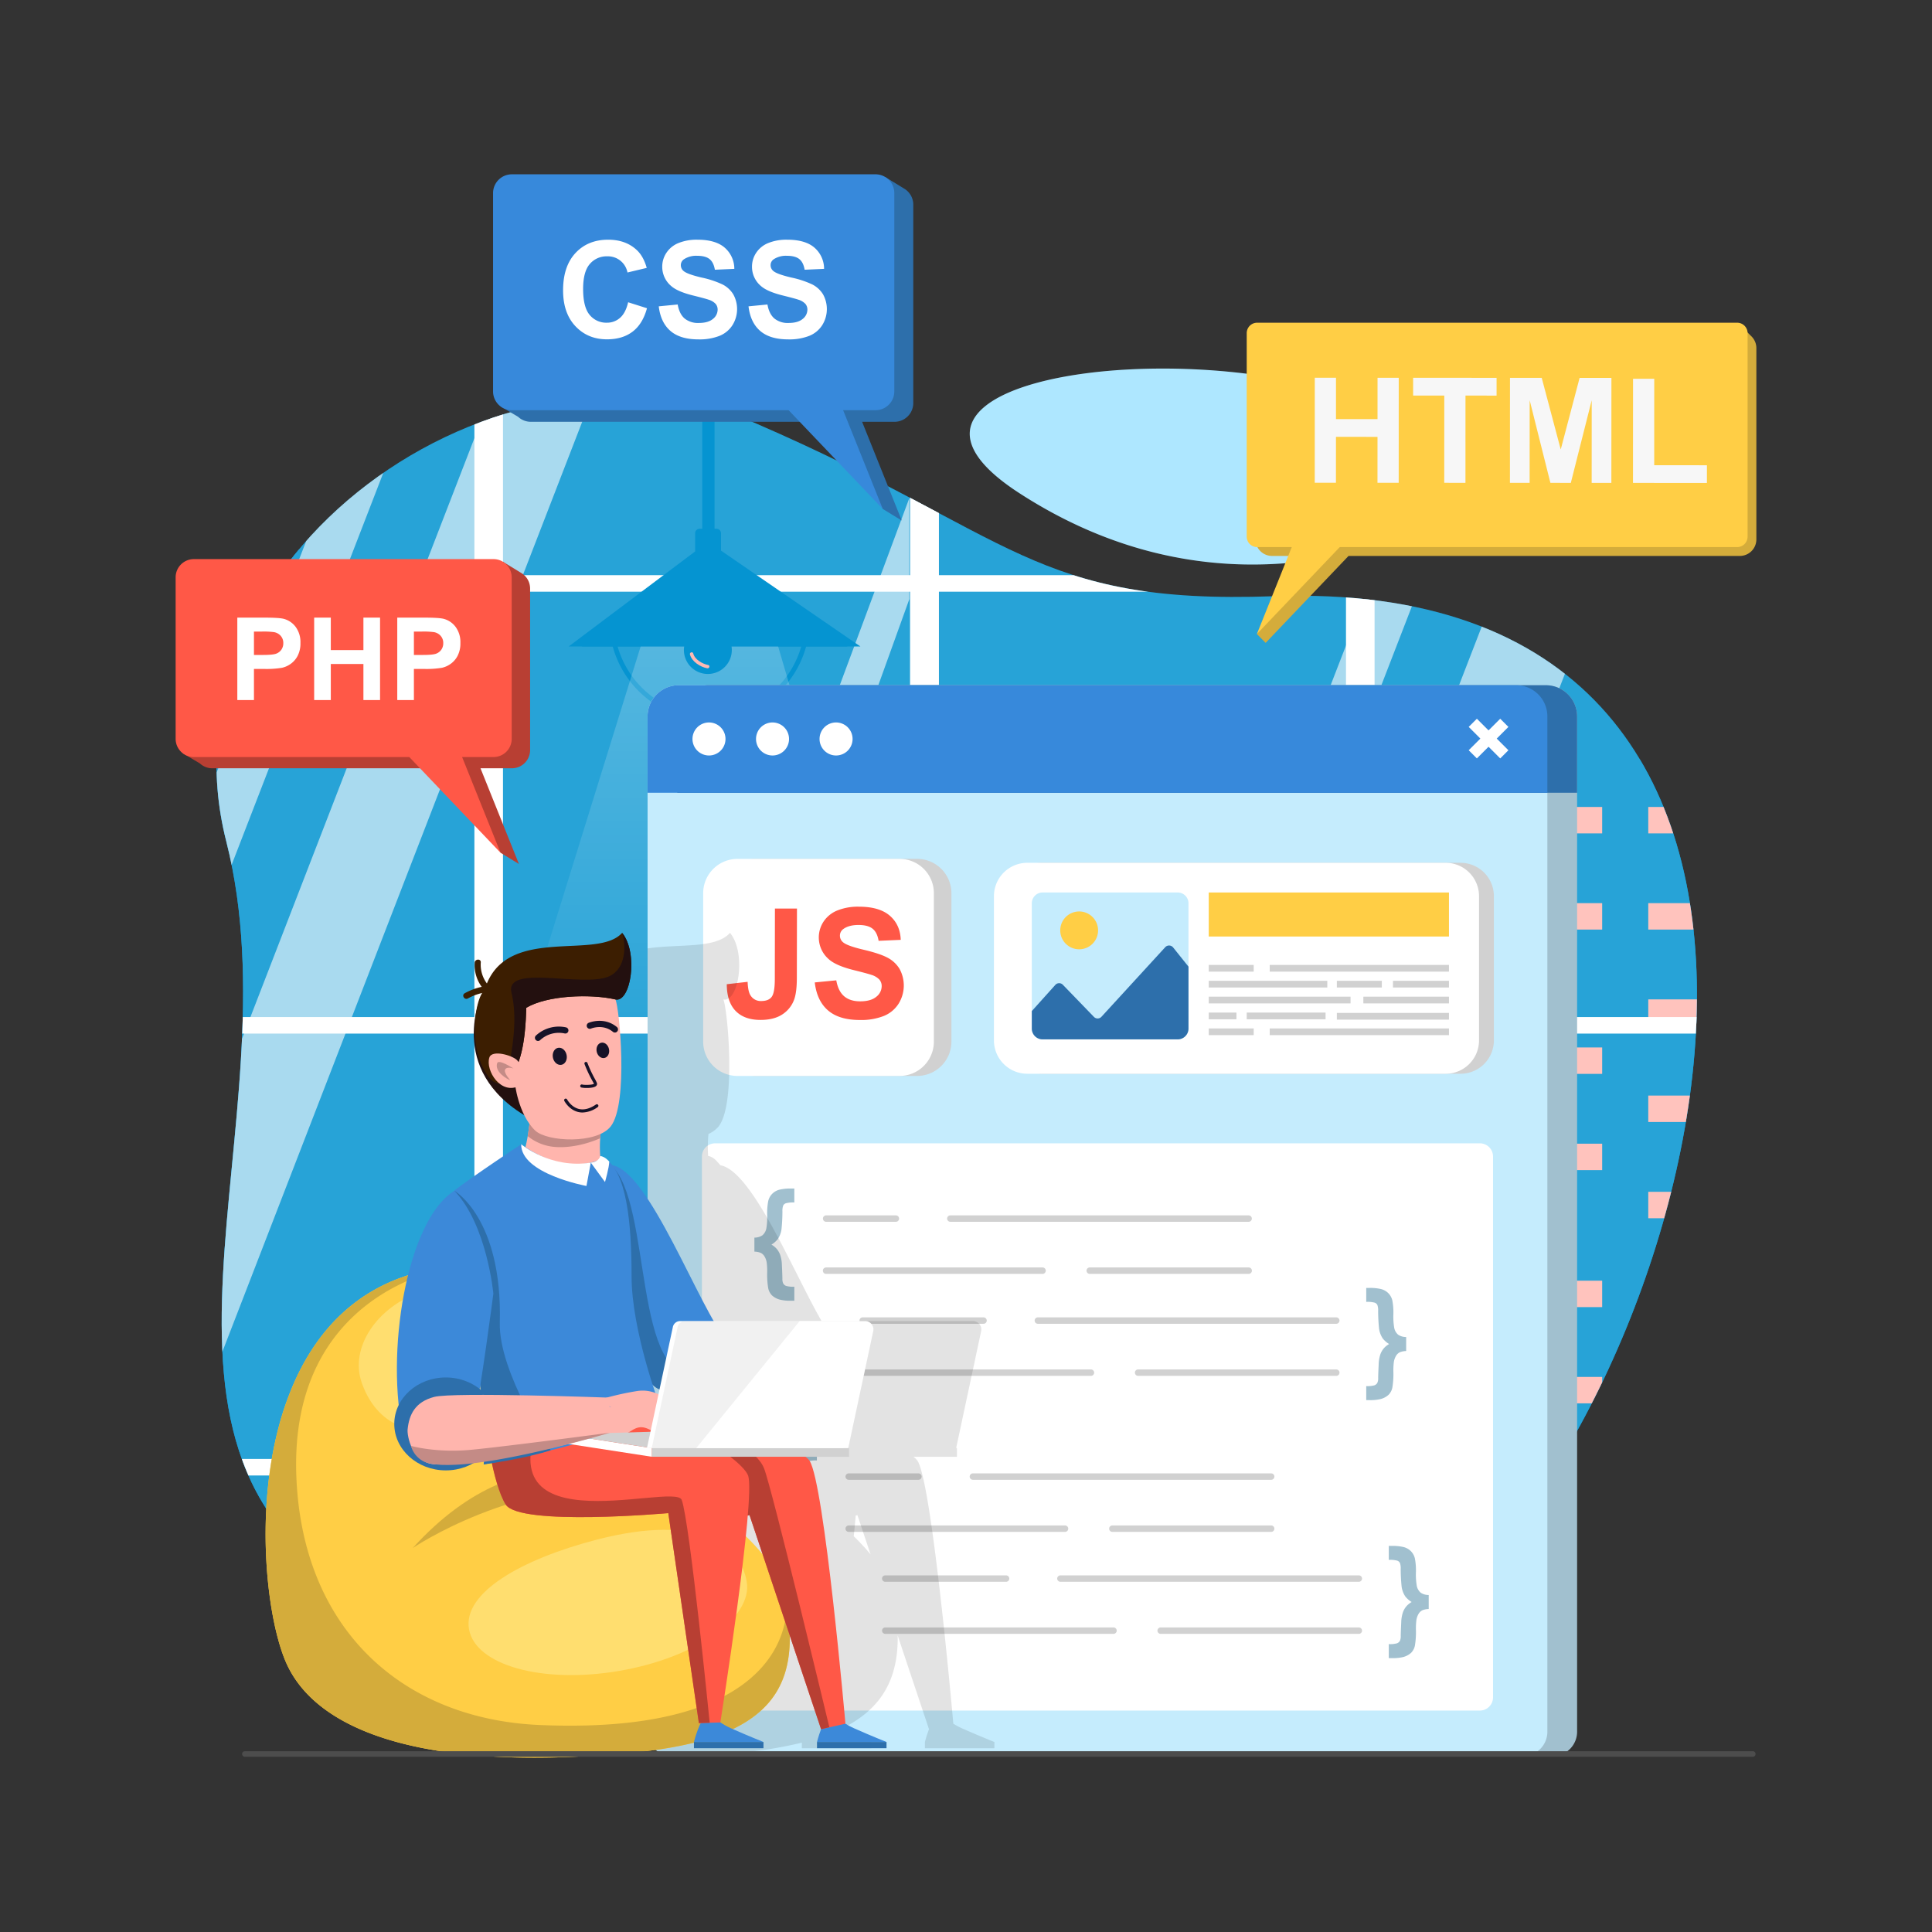 <svg width="100%" height="100%" xmlns="http://www.w3.org/2000/svg" data-name="Layer 1" viewBox="0 0 1100 1100"><rect x="0" y="0" width="1100" height="1100" fill="#333333" stroke="none"/><defs><clipPath id="a"><path fill="none" d="M725.098,339.478c-136.451,4.917-148.152-34.891-294.525-98.329-146.371-63.438-342.918,76.126-301.739,237.894,41.179,161.768-73.509,352.083,82.165,431.381s460.177,149.08,615.601,0C982.025,761.343,1077.182,326.79,725.098,339.478Z"/></clipPath><clipPath id="c"><path fill="none" d="M830.535,273.282a18.034,18.034,0,0,1-8.748,22.595c-33.499,16.729-133.416,55.032-241.646-15.259C453.743,198.528,794.07,177.559,830.535,273.282Z"/></clipPath><linearGradient id="b" x1="401.88" x2="401.88" y1="604.702" y2="359.653" gradientUnits="userSpaceOnUse"><stop offset="0" stop-color="#ffffff" stop-opacity="0" class="stopColorfff svgShape"/><stop offset="1" stop-color="#ffffff" class="stopColorfff svgShape"/></linearGradient></defs><path fill="#0594d1" d="M725.098,339.478c-136.451,4.917-148.152-34.891-294.525-98.329-146.371-63.438-342.918,76.126-301.739,237.894,41.179,161.768-73.509,352.083,82.165,431.381s460.177,149.08,615.601,0C982.025,761.343,1077.182,326.79,725.098,339.478Z" class="colorff8575 svgShape"/><g clip-path="url(#a)" fill="#000000" class="color000 svgShape"><polygon fill="#0594d1" points="113.12 454.291 113.12 427.207 158.045 427.207 158.045 297.754 170.43 297.754 170.43 427.207 218.823 427.207 218.823 454.291 244.74 454.291 244.74 997.065 57.814 997.065 57.814 454.291 113.12 454.291" class="colorff988d svgShape"/><rect width="25.921" height="488.248" x="57.814" y="454.291" fill="#0594d1" transform="rotate(180 70.774 698.415)" class="colorcc6a5e svgShape"/><rect width="186.925" height="413.481" x="151.279" y="583.584" fill="#0594d1" transform="rotate(180 244.741 790.325)" class="colorff988d svgShape"/><rect width="25.919" height="413.481" x="151.279" y="583.584" fill="#0594d1" transform="rotate(180 164.238 790.325)" class="colorcc6a5e svgShape"/><rect width="186.925" height="413.481" x="628.144" y="583.583" fill="#0594d1" transform="rotate(180 721.606 790.323)" class="colorff988d svgShape"/><rect width="25.919" height="413.481" x="628.144" y="583.583" fill="#0594d1" transform="rotate(180 641.103 790.323)" class="colorcc6a5e svgShape"/><rect width="250.801" height="610.151" x="332.999" y="386.915" fill="#0594d1" transform="rotate(180 458.4 691.99)" class="colorff988d svgShape"/><rect width="25.919" height="610.151" x="332.999" y="386.915" fill="#0594d1" transform="rotate(180 345.959 691.99)" class="colorcc6a5e svgShape"/><rect width="39.169" height="16.258" x="518.214" y="416.137" fill="#ffb9b3" transform="rotate(180 537.799 424.266)" class="colorffb9b3 svgShape"/><rect width="39.17" height="16.258" x="452.265" y="416.137" fill="#ffb9b3" transform="rotate(180 471.85 424.266)" class="colorffb9b3 svgShape"/><rect width="39.169" height="16.258" x="518.214" y="475.329" fill="#ffb9b3" transform="rotate(180 537.799 483.457)" class="colorffb9b3 svgShape"/><rect width="39.17" height="16.258" x="452.265" y="475.329" fill="#ffb9b3" transform="rotate(180 471.85 483.457)" class="colorffb9b3 svgShape"/><rect width="39.169" height="16.258" x="386.318" y="475.329" fill="#ffb9b3" transform="rotate(180 405.902 483.457)" class="colorffb9b3 svgShape"/><rect width="39.169" height="16.257" x="518.214" y="534.521" fill="#ffb9b3" transform="rotate(180 537.799 542.65)" class="colorffb9b3 svgShape"/><rect width="39.169" height="16.257" x="386.318" y="534.521" fill="#ffb9b3" transform="rotate(180 405.902 542.65)" class="colorffb9b3 svgShape"/><rect width="39.17" height="16.258" x="452.265" y="564.116" fill="#ffb9b3" transform="rotate(180 471.85 572.245)" class="colorffb9b3 svgShape"/><rect width="39.169" height="16.258" x="518.214" y="593.712" fill="#ffb9b3" transform="rotate(180 537.799 601.84)" class="colorffb9b3 svgShape"/><rect width="39.17" height="16.256" x="452.265" y="623.309" fill="#ffb9b3" transform="rotate(180 471.85 631.437)" class="colorffb9b3 svgShape"/><rect width="39.169" height="16.256" x="518.214" y="652.905" fill="#ffb9b3" transform="rotate(180 537.799 661.033)" class="colorffb9b3 svgShape"/><rect width="39.169" height="16.256" x="386.318" y="652.905" fill="#ffb9b3" transform="rotate(180 405.902 661.033)" class="colorffb9b3 svgShape"/><rect width="39.169" height="16.258" x="518.214" y="707.603" fill="#ffb9b3" transform="rotate(180 537.799 715.732)" class="colorffb9b3 svgShape"/><rect width="39.17" height="16.258" x="452.265" y="707.603" fill="#ffb9b3" transform="rotate(180 471.85 715.732)" class="colorffb9b3 svgShape"/><rect width="39.169" height="16.256" x="518.214" y="766.795" fill="#ffb9b3" transform="rotate(180 537.799 774.923)" class="colorffb9b3 svgShape"/><rect width="39.17" height="16.256" x="452.265" y="766.795" fill="#ffb9b3" transform="rotate(180 471.85 774.923)" class="colorffb9b3 svgShape"/><rect width="39.169" height="16.256" x="386.318" y="766.795" fill="#ffb9b3" transform="rotate(180 405.902 774.923)" class="colorffb9b3 svgShape"/><rect width="39.169" height="16.258" x="518.214" y="825.986" fill="#ffb9b3" transform="rotate(180 537.799 834.115)" class="colorffb9b3 svgShape"/><rect width="39.169" height="16.258" x="386.318" y="825.986" fill="#ffb9b3" transform="rotate(180 405.902 834.115)" class="colorffb9b3 svgShape"/><rect width="39.17" height="16.258" x="452.265" y="855.582" fill="#ffb9b3" transform="rotate(180 471.85 863.711)" class="colorffb9b3 svgShape"/><rect width="39.169" height="16.258" x="386.318" y="855.582" fill="#ffb9b3" transform="rotate(180 405.902 863.711)" class="colorffb9b3 svgShape"/><rect width="39.169" height="16.258" x="518.214" y="885.178" fill="#ffb9b3" transform="rotate(180 537.799 893.307)" class="colorffb9b3 svgShape"/><rect width="39.17" height="16.258" x="452.265" y="914.774" fill="#ffb9b3" transform="rotate(180 471.85 922.903)" class="colorffb9b3 svgShape"/><rect width="39.169" height="16.258" x="518.214" y="944.369" fill="#ffb9b3" transform="rotate(180 537.799 952.498)" class="colorffb9b3 svgShape"/><rect width="39.169" height="16.258" x="386.318" y="944.369" fill="#ffb9b3" transform="rotate(180 405.902 952.498)" class="colorffb9b3 svgShape"/><rect width="245.814" height="564.671" x="756.924" y="432.395" fill="#0594d1" transform="rotate(180 879.831 714.73)" class="colorff988d svgShape"/><rect width="25.403" height="564.671" x="756.924" y="432.395" fill="#0594d1" transform="rotate(180 769.626 714.73)" class="colorcc6a5e svgShape"/><rect width="38.39" height="15.046" x="938.456" y="459.439" fill="#ffb9b3" transform="rotate(180 957.65 466.962)" class="colorffb9b3 svgShape"/><rect width="38.39" height="15.046" x="873.819" y="459.439" fill="#ffb9b3" transform="rotate(180 893.014 466.962)" class="colorffb9b3 svgShape"/><rect width="38.39" height="15.046" x="938.456" y="514.218" fill="#ffb9b3" transform="rotate(180 957.65 521.74)" class="colorffb9b3 svgShape"/><rect width="38.39" height="15.046" x="873.819" y="514.218" fill="#ffb9b3" transform="rotate(180 893.014 521.74)" class="colorffb9b3 svgShape"/><rect width="38.39" height="15.046" x="809.183" y="514.218" fill="#ffb9b3" transform="rotate(180 828.378 521.74)" class="colorffb9b3 svgShape"/><rect width="38.39" height="15.045" x="938.456" y="568.998" fill="#ffb9b3" transform="rotate(180 957.65 576.52)" class="colorffb9b3 svgShape"/><rect width="38.39" height="15.045" x="809.183" y="568.998" fill="#ffb9b3" transform="rotate(180 828.378 576.52)" class="colorffb9b3 svgShape"/><rect width="38.39" height="15.045" x="873.819" y="596.388" fill="#ffb9b3" transform="rotate(180 893.014 603.91)" class="colorffb9b3 svgShape"/><rect width="38.39" height="15.045" x="938.456" y="623.778" fill="#ffb9b3" transform="rotate(180 957.65 631.3)" class="colorffb9b3 svgShape"/><rect width="38.39" height="15.046" x="873.819" y="651.167" fill="#ffb9b3" transform="rotate(180 893.014 658.69)" class="colorffb9b3 svgShape"/><rect width="38.39" height="15.045" x="938.456" y="678.557" fill="#ffb9b3" transform="rotate(180 957.65 686.08)" class="colorffb9b3 svgShape"/><rect width="38.39" height="15.045" x="809.183" y="678.557" fill="#ffb9b3" transform="rotate(180 828.378 686.08)" class="colorffb9b3 svgShape"/><rect width="38.39" height="15.045" x="938.456" y="729.18" fill="#ffb9b3" transform="rotate(180 957.65 736.702)" class="colorffb9b3 svgShape"/><rect width="38.39" height="15.045" x="873.819" y="729.18" fill="#ffb9b3" transform="rotate(180 893.014 736.702)" class="colorffb9b3 svgShape"/><rect width="38.39" height="15.045" x="938.456" y="783.959" fill="#ffb9b3" transform="rotate(180 957.65 791.481)" class="colorffb9b3 svgShape"/><rect width="38.39" height="15.045" x="873.819" y="783.959" fill="#ffb9b3" transform="rotate(180 893.014 791.481)" class="colorffb9b3 svgShape"/><rect width="38.39" height="15.045" x="809.183" y="783.959" fill="#ffb9b3" transform="rotate(180 828.378 791.481)" class="colorffb9b3 svgShape"/><rect width="38.39" height="15.043" x="938.456" y="838.739" fill="#ffb9b3" transform="rotate(180 957.65 846.26)" class="colorffb9b3 svgShape"/><rect width="38.39" height="15.043" x="809.183" y="838.739" fill="#ffb9b3" transform="rotate(180 828.378 846.26)" class="colorffb9b3 svgShape"/><rect width="38.39" height="15.045" x="873.819" y="866.128" fill="#ffb9b3" transform="rotate(180 893.014 873.65)" class="colorffb9b3 svgShape"/><rect width="38.39" height="15.045" x="809.183" y="866.128" fill="#ffb9b3" transform="rotate(180 828.378 873.65)" class="colorffb9b3 svgShape"/><rect width="38.39" height="15.045" x="938.456" y="893.518" fill="#ffb9b3" transform="rotate(180 957.65 901.04)" class="colorffb9b3 svgShape"/><rect width="38.39" height="15.045" x="873.819" y="920.909" fill="#ffb9b3" transform="rotate(180 893.014 928.431)" class="colorffb9b3 svgShape"/><rect width="38.39" height="15.046" x="938.456" y="948.297" fill="#ffb9b3" transform="rotate(180 957.65 955.82)" class="colorffb9b3 svgShape"/><rect width="38.39" height="15.046" x="809.183" y="948.297" fill="#ffb9b3" transform="rotate(180 828.378 955.82)" class="colorffb9b3 svgShape"/><rect width="158.315" height="385.146" x="-67.088" y="611.919" fill="#0594d1" transform="rotate(180 12.07 804.492)" class="colorff988d svgShape"/><rect width="24.727" height="10.262" x="49.825" y="630.365" fill="#ffb9b3" transform="rotate(180 62.189 635.496)" class="colorffb9b3 svgShape"/><rect width="24.725" height="10.262" x="8.197" y="630.365" fill="#ffb9b3" transform="rotate(180 20.56 635.496)" class="colorffb9b3 svgShape"/><rect width="24.727" height="10.262" x="49.825" y="667.728" fill="#ffb9b3" transform="rotate(180 62.189 672.86)" class="colorffb9b3 svgShape"/><rect width="24.725" height="10.262" x="8.197" y="667.728" fill="#ffb9b3" transform="rotate(180 20.56 672.86)" class="colorffb9b3 svgShape"/><rect width="24.727" height="10.262" x="49.825" y="705.093" fill="#ffb9b3" transform="rotate(180 62.189 710.224)" class="colorffb9b3 svgShape"/><rect width="24.725" height="10.261" x="8.197" y="723.776" fill="#ffb9b3" transform="rotate(180 20.56 728.906)" class="colorffb9b3 svgShape"/><rect width="24.727" height="10.261" x="49.825" y="742.457" fill="#ffb9b3" transform="rotate(180 62.189 747.588)" class="colorffb9b3 svgShape"/><rect width="24.725" height="10.262" x="8.197" y="761.139" fill="#ffb9b3" transform="rotate(180 20.56 766.27)" class="colorffb9b3 svgShape"/><rect width="24.727" height="10.262" x="49.825" y="779.82" fill="#ffb9b3" transform="rotate(180 62.189 784.951)" class="colorffb9b3 svgShape"/><rect width="24.727" height="10.262" x="49.825" y="814.347" fill="#ffb9b3" transform="rotate(180 62.189 819.478)" class="colorffb9b3 svgShape"/><rect width="24.725" height="10.262" x="8.197" y="814.347" fill="#ffb9b3" transform="rotate(180 20.56 819.478)" class="colorffb9b3 svgShape"/><rect width="24.727" height="10.261" x="49.825" y="851.712" fill="#ffb9b3" transform="rotate(180 62.189 856.842)" class="colorffb9b3 svgShape"/><rect width="24.725" height="10.261" x="8.197" y="851.712" fill="#ffb9b3" transform="rotate(180 20.56 856.842)" class="colorffb9b3 svgShape"/><rect width="24.727" height="10.261" x="49.825" y="889.076" fill="#ffb9b3" transform="rotate(180 62.189 894.207)" class="colorffb9b3 svgShape"/><rect width="24.725" height="10.262" x="8.197" y="907.756" fill="#ffb9b3" transform="rotate(180 20.56 912.887)" class="colorffb9b3 svgShape"/><rect width="24.727" height="10.262" x="49.825" y="926.439" fill="#ffb9b3" transform="rotate(180 62.189 931.57)" class="colorffb9b3 svgShape"/><rect width="24.725" height="10.261" x="8.197" y="945.121" fill="#ffb9b3" transform="rotate(180 20.56 950.251)" class="colorffb9b3 svgShape"/><rect width="24.727" height="10.262" x="49.825" y="963.802" fill="#ffb9b3" transform="rotate(180 62.189 968.933)" class="colorffb9b3 svgShape"/><rect width="744.263" height="824.594" x="-217.935" y="188.167" fill="#ffffff" opacity=".14" class="colorfff svgShape"/><rect width="16.281" height="844.67" x="518.191" y="178.733" fill="#ffffff" class="colorfff svgShape"/><polygon fill="#ffffff" points="38.295 997.869 -19.469 997.869 290.183 197.602 347.945 197.602 38.295 997.869" opacity=".6" class="colorfff svgShape"/><polygon fill="#ffffff" points="-63.701 997.869 -92.582 997.869 217.068 197.602 245.951 197.602 -63.701 997.869" opacity=".6" class="colorfff svgShape"/><polygon fill="#ffffff" points="281.158 997.869 252.277 997.869 517.754 283.521 517.754 341.074 281.158 997.869" opacity=".6" class="colorfff svgShape"/><rect width="16.282" height="836.15" x="22.012" y="182.992" fill="#ffffff" class="colorfff svgShape"/><rect width="21.83" height="760.549" x="143.281" y="633.966" fill="#ffffff" transform="rotate(-90 154.196 1014.24)" class="colorfff svgShape"/><rect width="16.282" height="836.15" x="270.102" y="182.992" fill="#ffffff" class="colorfff svgShape"/><rect width="6.661" height="727.815" x="150.864" y="637.292" fill="#ffffff" transform="rotate(90 154.195 1001.2)" class="colorfff svgShape"/><rect width="18.87" height="760.549" x="144.761" y="-192.108" fill="#ffffff" transform="rotate(-90 154.196 188.167)" class="colorfff svgShape"/><rect width="6.662" height="728.122" x="150.864" y="-163.128" fill="#ffffff" transform="rotate(90 154.195 200.933)" class="colorfff svgShape"/><rect width="744.263" height="824.594" x="526.4" y="188.167" fill="#ffffff" opacity=".14" class="colorfff svgShape"/><rect width="16.281" height="844.67" x="518.259" y="178.733" fill="#ffffff" class="colorfff svgShape"/><polygon fill="#ffffff" points="653.33 997.869 595.567 997.869 905.217 197.602 962.981 197.602 653.33 997.869" opacity=".6" class="colorfff svgShape"/><polygon fill="#ffffff" points="551.335 997.869 522.453 997.869 832.105 197.602 860.986 197.602 551.335 997.869" opacity=".6" class="colorfff svgShape"/><polygon fill="#ffffff" points="1025.493 997.869 996.611 997.869 1262.089 283.521 1262.089 341.074 1025.493 997.869" opacity=".6" class="colorfff svgShape"/><rect width="16.281" height="836.15" x="766.348" y="182.992" fill="#ffffff" class="colorfff svgShape"/><rect width="21.83" height="760.549" x="887.615" y="633.966" fill="#ffffff" transform="rotate(-90 898.53 1014.24)" class="colorfff svgShape"/><rect width="16.282" height="836.15" x="1014.436" y="182.992" fill="#ffffff" class="colorfff svgShape"/><rect width="6.661" height="727.817" x="895.2" y="637.291" fill="#ffffff" transform="rotate(90 898.53 1001.2)" class="colorfff svgShape"/><rect width="18.87" height="760.549" x="889.096" y="-192.107" fill="#ffffff" transform="rotate(-90 898.53 188.167)" class="colorfff svgShape"/><rect width="6.662" height="728.124" x="895.199" y="-163.129" fill="#ffffff" transform="rotate(90 898.53 200.933)" class="colorfff svgShape"/><rect width="9.434" height="1531.625" x="535.017" y="-433.627" fill="#ffffff" transform="rotate(-90 539.734 332.186)" class="colorfff svgShape"/><rect width="9.435" height="1531.625" x="535.016" y="-182.036" fill="#ffffff" transform="rotate(-90 539.734 583.776)" class="colorfff svgShape"/><rect width="9.435" height="1531.625" x="535.016" y="69.553" fill="#ffffff" transform="rotate(-90 539.734 835.366)" class="colorfff svgShape"/><path fill="#0594d1" d="M403.914,410.16a57.144,57.144,0,0,1-57.079-57.079h2.686a54.394,54.394,0,1,0,108.788,0h2.684A57.144,57.144,0,0,1,403.914,410.16Z" class="colorcc6a5e svgShape"/><polygon fill="#0594d1" points="403.144 308.428 331.15 368.074 489.885 368.074 403.144 308.428" class="colorcc6a5e svgShape"/><polygon fill="url(#b)" points="367.366 359.653 291.334 604.702 512.426 604.702 440.574 359.653 367.366 359.653" opacity=".22"/><rect width="6.99" height="110.727" x="399.84" y="216.066" fill="#0594d1" class="colorff988d svgShape"/><path fill="#f4bf62" d="M396.838,316.322h12.996a5.214,5.214,0,0,1,5.214,5.214V341.695a0,0,0,0,1,0,0h-23.424a0,0,0,0,1,0,0V321.536A5.214,5.214,0,0,1,396.838,316.322Z" class="colorf4bf62 svgShape"/><path fill="#0594d1" d="M416.663,370.086a13.64,13.64,0,1,0-13.64,13.64A13.641,13.641,0,0,0,416.663,370.086Z" class="colorcc6a5e svgShape"/><path fill="#ffb9b3" d="M403.209,378.622c-3.229-.583-7.666-3.122-8.5-6.536-.297-1.217-2.178-.702-1.88.519.994,4.07,5.96,7.191,9.863,7.896C403.917,380.723,404.443,378.845,403.209,378.622Z" class="colorffb9b3 svgShape"/><polygon fill="#0594d1" points="403.144 308.428 323.778 368.074 482.513 368.074 403.144 308.428" class="colorff988d svgShape"/><path fill="#0594d1" d="M398.36,301.055h9.57a2.588,2.588,0,0,1,2.588,2.588v9.571a2.588,2.588,0,0,1-2.588,2.588h-9.57a2.588,2.588,0,0,1-2.588-2.588v-9.571A2.588,2.588,0,0,1,398.36,301.055Z" class="colorcc6a5e svgShape"/></g><path fill="#a1e3ff" d="M830.535,273.282a18.034,18.034,0,0,1-8.748,22.595c-33.499,16.729-133.416,55.032-241.646-15.259C453.743,198.528,794.07,177.559,830.535,273.282Z" class="colorff8575 svgShape"/><g clip-path="url(#c)" fill="#000000" class="color000 svgShape"><rect width="744.263" height="824.594" x="-217.935" y="188.167" fill="#ffffff" opacity=".14" class="colorfff svgShape"/><rect width="16.281" height="844.67" x="518.191" y="178.733" fill="#ffffff" class="colorfff svgShape"/><polygon fill="#ffffff" points="38.295 997.869 -19.469 997.869 290.183 197.602 347.945 197.602 38.295 997.869" opacity=".6" class="colorfff svgShape"/><polygon fill="#ffffff" points="-63.701 997.869 -92.582 997.869 217.068 197.602 245.951 197.602 -63.701 997.869" opacity=".6" class="colorfff svgShape"/><polygon fill="#ffffff" points="281.158 997.869 252.277 997.869 517.754 283.521 517.754 341.074 281.158 997.869" opacity=".6" class="colorfff svgShape"/><rect width="16.282" height="836.15" x="22.012" y="182.992" fill="#ffffff" class="colorfff svgShape"/><rect width="21.83" height="760.549" x="143.281" y="633.966" fill="#ffffff" transform="rotate(-90 154.196 1014.24)" class="colorfff svgShape"/><rect width="16.282" height="836.15" x="270.102" y="182.992" fill="#ffffff" class="colorfff svgShape"/><rect width="6.661" height="727.815" x="150.864" y="637.292" fill="#ffffff" transform="rotate(90 154.195 1001.2)" class="colorfff svgShape"/><rect width="18.87" height="760.549" x="144.761" y="-192.108" fill="#ffffff" transform="rotate(-90 154.196 188.167)" class="colorfff svgShape"/><rect width="6.662" height="728.122" x="150.864" y="-163.128" fill="#ffffff" transform="rotate(90 154.195 200.933)" class="colorfff svgShape"/><rect width="744.263" height="824.594" x="526.4" y="188.167" fill="#ffffff" opacity=".14" class="colorfff svgShape"/><rect width="16.281" height="844.67" x="518.259" y="178.733" fill="#ffffff" class="colorfff svgShape"/><polygon fill="#ffffff" points="653.33 997.869 595.567 997.869 905.217 197.602 962.981 197.602 653.33 997.869" opacity=".6" class="colorfff svgShape"/><polygon fill="#ffffff" points="551.335 997.869 522.453 997.869 832.105 197.602 860.986 197.602 551.335 997.869" opacity=".6" class="colorfff svgShape"/><polygon fill="#ffffff" points="1025.493 997.869 996.611 997.869 1262.089 283.521 1262.089 341.074 1025.493 997.869" opacity=".6" class="colorfff svgShape"/><rect width="16.281" height="836.15" x="766.348" y="182.992" fill="#ffffff" class="colorfff svgShape"/><rect width="21.83" height="760.549" x="887.615" y="633.966" fill="#ffffff" transform="rotate(-90 898.53 1014.24)" class="colorfff svgShape"/><rect width="16.282" height="836.15" x="1014.436" y="182.992" fill="#ffffff" class="colorfff svgShape"/><rect width="6.661" height="727.817" x="895.2" y="637.291" fill="#ffffff" transform="rotate(90 898.53 1001.2)" class="colorfff svgShape"/><rect width="18.87" height="760.549" x="889.096" y="-192.107" fill="#ffffff" transform="rotate(-90 898.53 188.167)" class="colorfff svgShape"/><rect width="6.662" height="728.124" x="895.199" y="-163.129" fill="#ffffff" transform="rotate(90 898.53 200.933)" class="colorfff svgShape"/><rect width="9.434" height="1531.625" x="535.017" y="-433.627" fill="#ffffff" transform="rotate(-90 539.734 332.186)" class="colorfff svgShape"/><rect width="9.435" height="1531.625" x="535.016" y="-182.036" fill="#ffffff" transform="rotate(-90 539.734 583.776)" class="colorfff svgShape"/><rect width="9.435" height="1531.625" x="535.016" y="69.553" fill="#ffffff" transform="rotate(-90 539.734 835.366)" class="colorfff svgShape"/></g><path fill="#a1c0cf" d="M884.024,999.876H399.543a13.914,13.914,0,0,1-13.913-13.913V407.904A17.77,17.77,0,0,1,403.401,390.135H880.166a17.77,17.77,0,0,1,17.771,17.77l.002,578.059A13.913,13.913,0,0,1,884.024,999.876Z" class="colora1c0cf svgShape"/><path fill="#c5ecfd" d="M867.1,999.876H382.619a13.915,13.915,0,0,1-13.914-13.913l.002-578.059A17.77,17.77,0,0,1,386.476,390.135H863.242a17.771,17.771,0,0,1,17.771,17.77V985.964A13.912,13.912,0,0,1,867.1,999.876Z" class="colorc5ecfd svgShape"/><path fill="#ffffff" d="M407.169,650.956H842.552a7.519,7.519,0,0,1,7.519,7.519V966.41a7.521,7.521,0,0,1-7.521,7.521H407.167a7.519,7.519,0,0,1-7.519-7.519V658.477a7.521,7.521,0,0,1,7.521-7.521Z" class="colorfff svgShape"/><path fill="#2d6fab" d="M897.938,451.344H385.63v-43.44a17.769,17.769,0,0,1,17.769-17.77H880.164a17.77,17.77,0,0,1,17.771,17.77Z" class="color2d6fab svgShape"/><path fill="#3789db" d="M881.014,451.344H368.707v-43.44A17.77,17.77,0,0,1,386.476,390.135H863.242a17.771,17.771,0,0,1,17.771,17.77Z" class="color3789db svgShape"/><path fill="#ffffff" d="M466.618 420.739a9.402 9.402 0 119.403 9.4A9.403 9.403 0 01466.618 420.739zM430.446 420.739a9.4 9.4 0 119.399 9.4A9.398 9.398 0 01430.446 420.739zM394.269 420.739a9.4 9.4 0 119.401 9.4A9.403 9.403 0 01394.269 420.739z" class="colorfff svgShape"/><polygon fill="#ffffff" points="836.217 413.867 840.87 409.214 847.517 415.861 854.166 409.214 858.819 413.867 852.171 420.515 858.819 427.161 854.165 431.813 847.517 425.167 840.87 431.813 836.217 427.161 842.866 420.515 836.217 413.867" class="colorfff svgShape"/><path fill="#d1d1d1" d="M723.8 842.532H553.889a1.828 1.828 0 010-3.655H723.799a1.828 1.828 0 01.002 3.655zM522.961 842.532H483.173a1.828 1.828 0 010-3.655h39.788a1.828 1.828 0 010 3.655zM723.799 872.187H633.289a1.828 1.828 0 01-.002-3.655h90.511a1.828 1.828 0 010 3.655zM606.432 872.187H483.173a1.828 1.828 0 010-3.655H606.432a1.828 1.828 0 010 3.655zM773.66 900.599H603.752a1.826 1.826 0 110-3.652h169.908a1.826 1.826 0 010 3.652zM572.823 900.599H504.029a1.826 1.826 0 01-.003-3.652h68.797a1.826 1.826 0 110 3.652zM773.66 930.249h-112.823a1.826 1.826 0 01-.002-3.652H773.66a1.826 1.826 0 010 3.652zM633.981 930.249h-129.954a1.826 1.826 0 010-3.652h129.954a1.826 1.826 0 010 3.652z" class="colord1d1d1 svgShape"/><path fill="#a1c0cf" d="M813.45 916.112a9.99 9.99 0 00-3.658.733 5.212 5.212 0 00-2.111 2.01 9.733 9.733 0 00-1.245 3.539 39.01 39.01 0 00-.266 5.515 47.011 47.011 0 01-.579 9.008 8.187 8.187 0 01-2.145 4.104 10.8 10.8 0 01-4.587 2.442 24.46 24.46 0 01-6.38.598h-1.762l.002-7.975a14.956 14.956 0 004.651-.451 3.233 3.233 0 001.611-1.295 5.901 5.901 0 00.533-2.875q.019-2.026.285-7.744a19.873 19.873 0 01.895-5.534 11.235 11.235 0 011.945-3.522 11.578 11.578 0 013.107-2.543 13.662 13.662 0 01-3.59-3.122 13.252 13.252 0 01-2.125-5.585 99.254 99.254 0 01-.534-10.235 8.837 8.837 0 00-.448-3.324 2.762 2.762 0 00-1.495-1.279 15.856 15.856 0 00-4.835-.449l-.002-7.942h1.762a26.076 26.076 0 016.88.697 8.994 8.994 0 014.021 2.378 8.655 8.655 0 012.21 4.121 36.436 36.436 0 01.581 7.694 38.716 38.716 0 00.5 7.942 6.909 6.909 0 002.229 3.805 8.182 8.182 0 004.55 1.312zM442.365 851.543a8.211 8.211 0 004.553-1.312 6.942 6.942 0 002.227-3.805 38.762 38.762 0 00.499-7.942 36.47 36.47 0 01.579-7.694 8.685 8.685 0 012.212-4.121 9.05 9.05 0 014.021-2.377 26.074 26.074 0 016.88-.697H465.097l.002 7.945a15.823 15.823 0 00-4.837.449 2.739 2.739 0 00-1.495 1.276 8.903 8.903 0 00-.449 3.324 100.033 100.033 0 01-.531 10.237 13.31 13.31 0 01-2.128 5.585 13.739 13.739 0 01-3.589 3.122 11.543 11.543 0 013.108 2.543 11.182 11.182 0 011.942 3.52 19.991 19.991 0 01.897 5.535q.272 5.717.285 7.742a5.964 5.964 0 00.531 2.876 3.24 3.24 0 001.609 1.293 15.063 15.063 0 004.656.449v7.978h-1.761a24.607 24.607 0 01-6.383-.601 10.801 10.801 0 01-4.588-2.441 8.19 8.19 0 01-2.143-4.106 46.956 46.956 0 01-.579-9.005 38.861 38.861 0 00-.265-5.518 9.815 9.815 0 00-1.25-3.539 5.173 5.173 0 00-2.109-2.01 9.968 9.968 0 00-3.655-.731z" class="colora1c0cf svgShape"/><path fill="#d1d1d1" d="M710.959 695.639H541.048a1.828 1.828 0 010-3.655H710.959a1.828 1.828 0 010 3.655zM510.12 695.639H470.33a1.828 1.828 0 01.002-3.655H510.12a1.828 1.828 0 010 3.655zM710.959 725.294H620.448a1.826 1.826 0 010-3.652h90.511a1.826 1.826 0 010 3.652zM593.592 725.294H470.33a1.826 1.826 0 01.002-3.652H593.592a1.826 1.826 0 010 3.652zM760.819 753.706H590.911a1.826 1.826 0 010-3.652H760.819a1.826 1.826 0 010 3.652zM559.983 753.706H491.186a1.826 1.826 0 010-3.652h68.797a1.826 1.826 0 110 3.652zM760.818 783.356H647.996a1.826 1.826 0 010-3.652h112.823a1.826 1.826 0 11-.002 3.652zM621.139 783.356H491.186a1.826 1.826 0 010-3.652h129.954a1.826 1.826 0 01-.001 3.652z" class="colord1d1d1 svgShape"/><path fill="#a1c0cf" d="M800.609 769.22a9.992 9.992 0 00-3.658.73 5.214 5.214 0 00-2.109 2.012 9.723 9.723 0 00-1.245 3.539 38.269 38.269 0 00-.266 5.515 47.071 47.071 0 01-.582 9.008 8.153 8.153 0 01-2.142 4.103 10.774 10.774 0 01-4.587 2.444 24.533 24.533 0 01-6.378.598h-1.766l.002-7.975a15.024 15.024 0 004.651-.449 3.225 3.225 0 001.612-1.296 5.92 5.92 0 00.533-2.875q.014-2.026.282-7.744a20.065 20.065 0 01.898-5.535 11.181 11.181 0 011.945-3.52 11.531 11.531 0 013.107-2.543 13.72 13.72 0 01-3.59-3.122 13.262 13.262 0 01-2.127-5.583 99.922 99.922 0 01-.533-10.237 8.926 8.926 0 00-.449-3.322 2.748 2.748 0 00-1.495-1.278 15.793 15.793 0 00-4.835-.451v-7.942H779.637a25.913 25.913 0 016.88.698 8.969 8.969 0 014.021 2.376 8.667 8.667 0 012.212 4.12 36.576 36.576 0 01.581 7.694 38.776 38.776 0 00.499 7.944 6.903 6.903 0 002.227 3.804 8.177 8.177 0 004.553 1.312zM429.526 704.651a8.216 8.216 0 004.553-1.315 6.913 6.913 0 002.224-3.804 38.468 38.468 0 00.5-7.942 36.654 36.654 0 01.581-7.694 8.695 8.695 0 012.209-4.121 8.99 8.99 0 014.024-2.374 25.828 25.828 0 016.878-.7h1.762v7.945a15.743 15.743 0 00-4.835.449 2.742 2.742 0 00-1.496 1.276 8.942 8.942 0 00-.449 3.324 99.114 99.114 0 01-.531 10.236 13.284 13.284 0 01-2.125 5.585 13.771 13.771 0 01-3.59 3.122 11.603 11.603 0 013.108 2.543 11.249 11.249 0 011.942 3.524 20.028 20.028 0 01.897 5.534q.27 5.715.282 7.741a5.977 5.977 0 00.533 2.878 3.235 3.235 0 001.612 1.293 15.006 15.006 0 004.653.452l.002 7.975h-1.762a24.623 24.623 0 01-6.383-.601 10.786 10.786 0 01-4.586-2.441 8.175 8.175 0 01-2.145-4.106 46.881 46.881 0 01-.578-9.006 39.035 39.035 0 00-.266-5.517 9.865 9.865 0 00-1.247-3.539 5.194 5.194 0 00-2.111-2.01 9.943 9.943 0 00-3.657-.731z" class="colora1c0cf svgShape"/><path fill="#d1d1d1" d="M593.36,611.351h238.2a18.998,18.998,0,0,0,18.996-18.999V510.241a18.997,18.997,0,0,0-18.996-18.997H593.36a18.999,18.999,0,0,0-18.999,18.997l.002,82.11A18.996,18.996,0,0,0,593.36,611.351Z" class="colord1d1d1 svgShape"/><path fill="#ffffff" d="M584.902,611.351h238.2a18.998,18.998,0,0,0,18.996-18.999V510.241a18.997,18.997,0,0,0-18.996-18.997h-238.202a18.999,18.999,0,0,0-18.997,18.997l.002,82.11A18.996,18.996,0,0,0,584.902,611.351Z" class="colorfff svgShape"/><rect width="136.773" height="25.074" x="688.207" y="508.143" fill="#ffce45" class="colorffce45 svgShape"/><rect width="25.596" height="3.818" x="688.207" y="549.388" fill="#d1d1d1" class="colord1d1d1 svgShape"/><rect width="102.058" height="3.818" x="722.922" y="549.388" fill="#d1d1d1" class="colord1d1d1 svgShape"/><rect width="67.504" height="3.818" x="688.207" y="558.429" fill="#d1d1d1" class="colord1d1d1 svgShape"/><rect width="25.596" height="3.818" x="761.153" y="558.429" fill="#d1d1d1" class="colord1d1d1 svgShape"/><rect width="31.88" height="3.818" x="793.101" y="558.429" fill="#d1d1d1" class="colord1d1d1 svgShape"/><rect width="80.736" height="3.818" x="688.208" y="567.469" fill="#d1d1d1" class="colord1d1d1 svgShape"/><rect width="48.739" height="3.818" x="776.241" y="567.469" fill="#d1d1d1" class="colord1d1d1 svgShape"/><rect width="63.829" height="3.816" x="761.152" y="576.712" fill="#d1d1d1" class="colord1d1d1 svgShape"/><rect width="15.774" height="3.818" x="688.207" y="576.508" fill="#d1d1d1" class="colord1d1d1 svgShape"/><rect width="44.891" height="3.818" x="709.83" y="576.508" fill="#d1d1d1" class="colord1d1d1 svgShape"/><rect width="25.595" height="3.816" x="688.207" y="585.55" fill="#d1d1d1" class="colord1d1d1 svgShape"/><rect width="102.059" height="3.816" x="722.922" y="585.55" fill="#d1d1d1" class="colord1d1d1 svgShape"/><path fill="#d1d1d1" d="M429.888,612.596h92.263a19.546,19.546,0,0,0,19.544-19.549l.001-84.486a19.547,19.547,0,0,0-19.547-19.548h-92.261a19.546,19.546,0,0,0-19.546,19.548v84.486A19.547,19.547,0,0,0,429.888,612.596Z" class="colord1d1d1 svgShape"/><path fill="#ffffff" d="M419.905,612.596h92.263a19.546,19.546,0,0,0,19.544-19.549l.002-84.486a19.547,19.547,0,0,0-19.547-19.548H419.907a19.547,19.547,0,0,0-19.547,19.548l.001,84.486A19.546,19.546,0,0,0,419.905,612.596Z" class="colorfff svgShape"/><path fill="#c5ecfd" d="M676.675,514.309l.002,71.326a6.16,6.16,0,0,1-6.146,6.142H593.614a6.155,6.155,0,0,1-6.143-6.142v-71.326a6.161,6.161,0,0,1,6.144-6.166H670.533A6.161,6.161,0,0,1,676.675,514.309Z" class="colorc5ecfd svgShape"/><path fill="#2d6fab" d="M676.675,550.37l.002,35.264a6.16,6.16,0,0,1-6.146,6.142H593.614a6.155,6.155,0,0,1-6.143-6.142v-9.973l13.379-14.895a2.927,2.927,0,0,1,4.303-.077l17.681,18.28a2.94,2.94,0,0,0,4.278-.049l36.334-39.642a2.974,2.974,0,0,1,4.476.148Z" class="color2d6fab svgShape"/><path fill="#ffce45" d="M625.201,529.717a10.772,10.772,0,1,0-10.77,10.773A10.77,10.77,0,0,0,625.201,529.717Z" class="colorffce45 svgShape"/><path fill="#ff5847" d="M441.212 517.292h12.547l-.067 39.467q-.012 7.736-1.38 11.904a16.925 16.925 0 01-6.647 8.743q-4.814 3.294-12.678 3.294-9.235 0-14.196-5.167-4.972-5.167-4.993-15.163l11.867-1.36q.202 5.359 1.561 7.572a6.76 6.76 0 006.201 3.358q4.214 0 5.96-2.402 1.745-2.404 1.758-9.973zM463.894 559.352l12.249-1.191q1.092 6.164 4.471 9.057 3.373 2.895 9.119 2.895 6.077 0 9.167-2.574a7.675 7.675 0 003.093-6.015 5.67 5.67 0 00-1.293-3.765 10.292 10.292 0 00-4.522-2.701q-2.207-.768-10.073-2.721-10.12-2.514-14.193-6.169a16.357 16.357 0 01-3.006-21.453 16.936 16.936 0 017.792-6.314A31.189 31.189 0 01488.97 516.229q11.737 0 17.661 5.145 5.926 5.145 6.207 13.736l-12.589.554q-.799-4.804-3.454-6.91-2.653-2.105-7.97-2.107-5.487 0-8.593 2.256a4.554 4.554 0 00-2.009 3.867 4.78 4.78 0 001.868 3.79q2.374 1.997 11.56 4.166 9.181 2.166 13.578 4.486a17.45 17.45 0 016.881 6.337 19.635 19.635 0 01-.523 19.964 17.891 17.891 0 01-8.433 6.956 35.331 35.331 0 01-13.571 2.275q-11.82 0-18.149-5.464Q465.11 569.813 463.894 559.352z" class="colorff5847 svgShape"/><path d="M547.793,984.063A39.251,39.251,0,0,1,542.781,981.384c-.015-.16-12.02-136.964-20.411-149.684a10.48,10.48,0,0,0-2.314-2.283h24.787v-4.916l-.427-.144,14.178-66.293a4.76,4.76,0,0,0-4.423-5.899H467.781c-15.844-27.373-39.553-85.721-57.664-88.702a22.78,22.78,0,0,0-1.793-2.063v-.015s-2.283-2.87-5.137-3.22c-.095-1.317-.175-3.076-.175-5.137,0-1.507.048-3.172.158-4.964.048-.793.127-1.634.223-2.459a15.516,15.516,0,0,0,5.789-4.298c10.166-13.052,4.947-67.577,2.648-72.271,8.658,1.965,13.273-26.391,3.805-37.905-8.136,9.167-28.657,6.185-46.928,8.85V985.967A13.916,13.916,0,0,0,382.616,999.875h12.703q13.916-.783,28.88-2.283a228.527,228.527,0,0,0,32.337-5.393v3.157h39.586v-3.536s-8.659-3.443-17.446-7.344c24.599-11.799,32.751-30.07,32.433-53.272l17.811,53.32h.015a69.206,69.206,0,0,0-2.332,7.296v3.536h39.57v-3.536S556.912,988.124,547.793,984.063ZM436.331,793.908c-.57-.286-1.174-.556-1.792-.793-.475-1.397-.983-2.966-1.538-4.663a5.412,5.412,0,0,0,.824.73,9.743,9.743,0,0,0,3.11,1.903Zm49.752,80.757c.445-4.188.81-8.136,1.126-11.8a4.091,4.091,0,0,0,.983-.206l7.47,22.346A121.537,121.537,0,0,0,486.083,874.665Z" opacity=".11" fill="#000000" class="color000 svgShape"/><path fill="#d4ac3b" d="M997.513,191.836l.003-.012-.153-.153c-.085-.088-.172-.175-.259-.259l-5.498-5.492-.087,2.905a9.407,9.407,0,0,0-.942-.048H724.251a9.422,9.422,0,0,0-9.423,9.422V307.11a9.422,9.422,0,0,0,9.423,9.421h16.231l-8.223,20.479-16.648,23.981,5,5.037,47.185-49.498H990.577A9.422,9.422,0,0,0,1000,307.11V198.198A9.378,9.378,0,0,0,997.513,191.836Z" class="colord4ac3b svgShape"/><path fill="#ffce45" d="M715.771,183.739H989.062a5.94,5.94,0,0,1,5.94,5.94V305.553a5.941,5.941,0,0,1-5.941,5.941H715.772a5.941,5.941,0,0,1-5.941-5.941V189.679A5.94,5.94,0,0,1,715.771,183.739Z" class="colorffce45 svgShape"/><polygon fill="#ffce45" points="736.366 309.296 715.612 360.992 769.223 304.756 736.366 309.296" class="colorffce45 svgShape"/><path fill="#f7f7f7" d="M748.553 274.859l.034-59.786 12.07.003-.009 23.537 23.653.01.009-23.534 12.074.005-.028 59.789-12.076-.005.015-26.14-23.652-.013-.015 26.14zM822.292 274.895l.023-49.672-17.738-.011.003-10.111 47.514.021-.005 10.116-17.699-.009-.023 49.675zM859.692 274.916l.028-59.789 18.07.007L888.616 255.924l10.75-40.774 18.107.005-.028 59.789-11.216-.005.023-47.066-11.892 47.06-11.628-.009-11.802-47.069-.022 47.066zM929.76 274.95l.028-59.3 12.076.005-.026 49.225 30.019.018-.008 10.073z" class="colorf7f7f7 svgShape"/><path fill="#2d6fab" d="M515.197,107.631v-.001l-11.137-6.804-8.433,5.022H302.241a10.702,10.702,0,0,0-10.702,10.702v110.825l-6.635,3.95,10.049,5.953a10.667,10.667,0,0,0,3.962,2.347l.012.008.008-.001a10.681,10.681,0,0,0,3.307.527H459.82L494.939,276.997l7.674,12.782,10.807,6.605-22.57-56.225H509.287a10.703,10.703,0,0,0,10.704-10.702V116.551A10.691,10.691,0,0,0,515.197,107.631Z" class="color2d6fab svgShape"/><path fill="#3789db" d="M498.478,99.243H291.432A10.703,10.703,0,0,0,280.728,109.945V222.852a10.703,10.703,0,0,0,10.704,10.702H449.013l53.6,56.226-22.572-56.226H498.478a10.702,10.702,0,0,0,10.702-10.702V109.945A10.702,10.702,0,0,0,498.478,99.243Z" class="color3789db svgShape"/><path fill="#ffffff" d="M357.633 172.093l10.738 3.404q-2.469 8.98-8.213 13.338-5.743 4.359-14.572 4.359-10.926 0-17.958-7.464-7.035-7.463-7.035-20.409 0-13.693 7.072-21.269 7.072-7.577 18.595-7.577 10.064 0 16.349 5.949 3.743 3.517 5.613 10.102l-10.962 2.619a11.329 11.329 0 00-11.562-9.204 12.478 12.478 0 00-9.895 4.377q-3.798 4.378-3.798 14.18 0 10.402 3.742 14.816a12.147 12.147 0 009.728 4.415 11.09 11.09 0 007.594-2.806Q356.247 178.116 357.633 172.093zM375.068 174.412l10.775-1.047q.971 5.425 3.946 7.968a11.936 11.936 0 008.026 2.545q5.35 0 8.063-2.264a6.737 6.737 0 002.712-5.294 4.995 4.995 0 00-1.141-3.311 9.114 9.114 0 00-3.983-2.376q-1.947-.674-8.868-2.394-8.905-2.208-12.496-5.425A14.271 14.271 0 01377.05 151.778a14.095 14.095 0 012.376-7.838 14.865 14.865 0 016.847-5.556 27.443 27.443 0 0110.794-1.908q10.326 0 15.545 4.527a15.98 15.98 0 015.481 12.085l-11.074.486q-.713-4.228-3.05-6.08-2.339-1.853-7.016-1.852a12.65 12.65 0 00-7.556 1.983 3.995 3.995 0 00-1.759 3.404 4.21 4.21 0 001.646 3.33q2.095 1.76 10.177 3.667a53.765 53.765 0 0111.954 3.947 15.405 15.405 0 016.06 5.575 17.262 17.262 0 01-.429 17.566 15.693 15.693 0 01-7.408 6.117 31.077 31.077 0 01-11.935 2.002q-10.403 0-15.976-4.807Q376.152 183.617 375.068 174.412zM426.174 174.412l10.775-1.047q.971 5.425 3.946 7.968a11.936 11.936 0 008.026 2.545q5.35 0 8.063-2.264a6.737 6.737 0 002.712-5.294 4.995 4.995 0 00-1.141-3.311 9.114 9.114 0 00-3.983-2.376q-1.947-.674-8.868-2.394-8.905-2.208-12.496-5.425a14.271 14.271 0 01-5.051-11.037 14.095 14.095 0 012.376-7.838 14.865 14.865 0 016.847-5.556 27.443 27.443 0 0110.794-1.908q10.326 0 15.545 4.527a15.98 15.98 0 015.481 12.085l-11.074.486q-.713-4.228-3.05-6.08-2.339-1.853-7.016-1.852a12.65 12.65 0 00-7.556 1.983 3.995 3.995 0 00-1.759 3.404 4.21 4.21 0 001.646 3.33q2.095 1.76 10.177 3.667a53.759 53.759 0 0111.954 3.947 15.405 15.405 0 016.06 5.575 17.262 17.262 0 01-.429 17.566A15.693 15.693 0 01460.745 191.23a31.077 31.077 0 01-11.935 2.002q-10.403 0-15.976-4.807Q427.259 183.617 426.174 174.412z" class="colorfff svgShape"/><path fill="#b83f33" d="M297.173,326.459v-.001l-10.794-6.593-8.171,4.866H120.845A10.371,10.371,0,0,0,110.474,335.103v89.935l-6.429,3.829,9.737,5.768a10.349,10.349,0,0,0,3.839,2.274l.012.008.006-.001a10.358,10.358,0,0,0,3.204.51H243.51L277.541,473.124l7.436,12.386,10.474,6.4-21.872-54.484h17.867a10.371,10.371,0,0,0,10.371-10.372V335.103A10.36,10.36,0,0,0,297.173,326.459Z" class="colorb83f33 svgShape"/><path fill="#ff5847" d="M280.97,318.331H110.371A10.371,10.371,0,0,0,100,328.702v91.952a10.371,10.371,0,0,0,10.371,10.372H233.036l51.94,54.485-21.872-54.485h17.865a10.371,10.371,0,0,0,10.372-10.372V328.702A10.371,10.371,0,0,0,280.97,318.331Z" class="colorff5847 svgShape"/><path fill="#ffffff" d="M135.116 398.575V351.647h15.204q8.642 0 11.267.705a12.306 12.306 0 016.754 4.593 14.572 14.572 0 012.721 9.139 15.311 15.311 0 01-1.569 7.266 12.867 12.867 0 01-3.985 4.626 13.732 13.732 0 01-4.914 2.225 54.056 54.056 0 01-9.827.672h-6.178V398.575zm9.474-38.988v13.316h5.187q5.601 0 7.49-.736a6.223 6.223 0 002.961-2.305 6.31 6.31 0 001.072-3.649 6.066 6.066 0 00-1.504-4.225 6.555 6.555 0 00-3.81-2.081 45.608 45.608 0 00-6.818-.32zM178.873 398.575V351.647H188.349v18.47h18.565V351.647h9.475V398.575h-9.475V378.056H188.349V398.575zM226.186 398.575V351.647H241.39q8.642 0 11.267.705a12.307 12.307 0 016.754 4.593 14.572 14.572 0 012.721 9.139 15.313 15.313 0 01-1.569 7.266 12.867 12.867 0 01-3.985 4.626 13.733 13.733 0 01-4.914 2.225 54.054 54.054 0 01-9.827.672h-6.178V398.575zm9.474-38.988v13.316h5.187q5.601 0 7.49-.736a6.225 6.225 0 002.961-2.305 6.31 6.31 0 001.072-3.649 6.065 6.065 0 00-1.504-4.225 6.555 6.555 0 00-3.81-2.081 45.608 45.608 0 00-6.818-.32z" class="colorfff svgShape"/><path fill="#ffce45" d="M162.989,946.831c18.657,41.94,86.528,62.226,199.78,50.758,79.823-8.071,92.7-39.689,84.982-85.996-6.305-37.75-73.25-72.811-73.25-72.811-19.273-53.582-61.654-118.454-119.382-116.735h-.043a80.241,80.241,0,0,0-20.068,3.22c-32.326,9.348-53.23,31.532-66.064,58.699A168.236,168.236,0,0,0,158.713,812.322C144.952,864.096,152.408,923.015,162.989,946.831Z" class="colorffce45 svgShape"/><path fill="#d4ac3b" d="M235.025,881.36s59.243-40.197,127.747-33.872C362.772,847.488,300.834,808.776,235.025,881.36Z" class="colord4ac3b svgShape"/><path fill="#ffde6f" d="M267.018 927.503c3.525 20.634 41.785 31.313 85.451 23.851 43.669-7.46 76.213-30.237 72.685-50.87-3.524-20.634-26.649-39.105-85.45-23.851C296.821 887.757 263.493 906.87 267.018 927.503zM298.926 755.157c-6.79-19.801-33.122-28.71-58.813-19.897-25.691 8.811-41.012 32.006-34.219 51.807 6.79 19.801 25.375 36.791 58.814 19.896C289.091 794.644 305.718 774.959 298.926 755.157z" class="colorffde6f svgShape"/><path fill="#d4ac3b" d="M158.716,812.331l-.003-.009c.015-.057.033-.115.048-.17q.915-3.427,1.959-6.801c.125-.407.262-.807.39-1.213q.885-2.799,1.859-5.555c.181-.513.367-1.021.553-1.53q.99-2.716,2.074-5.382c.169-.418.333-.836.503-1.253.906-2.176,1.843-4.334,2.845-6.452,12.833-27.167,33.737-49.351,66.064-58.699a80.241,80.241,0,0,1,20.068-3.22h.043S164.625,735.069,168.732,840.666C172.119,927.763,229.269,978.83,307.362,982.154c149.944,6.384,140.388-70.561,140.388-70.561,7.718,46.307-5.159,77.926-84.982,85.996-113.252,11.467-181.123-8.819-199.78-50.758C152.423,923.026,144.952,864.096,158.716,812.331Z" class="colord4ac3b svgShape"/><path fill="#23100f" d="M274.63,565.34s-21.527,43.506,25.823,70.761l4.375-36.28-16.454-26.017Z" class="color23100f svgShape"/><path fill="#3c89d9" d="M472.729,976.488c-4.258,1.979-7.564,15.327-7.564,15.327h39.582s-9.271-3.691-18.384-7.758C475.943,979.409,476.064,974.938,472.729,976.488Z" class="color3c89d9 svgShape"/><rect width="39.582" height="3.545" x="465.165" y="991.815" fill="#2d6fab" transform="rotate(180 484.956 993.588)" class="color2d6fab svgShape"/><path fill="#3c89d9" d="M402.668,976.488c-4.258,1.979-7.566,15.327-7.566,15.327h39.584s-9.273-3.691-18.384-7.758C405.882,979.409,406.005,974.938,402.668,976.488Z" class="color3c89d9 svgShape"/><rect width="39.584" height="3.545" x="395.103" y="991.815" fill="#2d6fab" transform="rotate(180 414.895 993.588)" class="color2d6fab svgShape"/><path fill="#ff5847" d="M460.934,831.701c8.393,12.731,20.418,149.689,20.418,149.689L467.493,984.525,426.761,862.66s-64.211-2.066-72.13-14.555c-7.428-11.715-7.428-32.37-7.428-32.37,3.633.158-20.433-20.405-20.433-20.405C381.859,795.33,454.567,822.039,460.934,831.701Z" class="colorff5847 svgShape"/><path fill="#b83f33" d="M426.761,862.66,467.493,984.525l4.699-1.12s-32.56-135.731-37.165-147.362c-8.379-21.164-73.646-35.7-73.646-35.7L391.494,859.151S422.823,864.192,426.761,862.66Z" class="colorb83f33 svgShape"/><path fill="#ff5847" d="M425.925,840.093c4.564,12.33-15.784,140.593-15.784,140.593l-12.237.37L380.499,861.503s-84.655,7.597-92.576-4.891c-7.428-11.713-11.76-45.934-11.76-45.934,3.632.158,38.068-15.722,38.068-15.722C369.322,794.957,421.908,829.239,425.925,840.093Z" class="colorff5847 svgShape"/><path fill="#b83f33" d="M388.141,853.987c4.563,12.333,15.92,126.884,15.92,126.884l-6.157.184L380.499,861.503s-84.655,7.597-92.576-4.891c-7.428-11.713-11.76-45.934-11.76-45.934,3.632.158,38.068-15.722,38.068-15.722C264.038,885.138,384.122,843.135,388.141,853.987Z" class="colorb83f33 svgShape"/><path fill="#3c89d9" d="M347.801,663.356c21.316,1.38,50.847,82.993,65.972,99.773,13.07,14.501-30.358,33.317-41.374,26.051C361.383,781.919,335.217,662.54,347.801,663.356Z" class="color3c89d9 svgShape"/><path fill="#2d6fab" d="M347.801,663.356c24.073,21.11,11.794,127.602,50.847,118.704,0,0-16.882,15.688-26.249,7.12C348.748,767.552,301.485,665.115,347.801,663.356Z" class="color2d6fab svgShape"/><path fill="#ffb5ad" d="M345.761,629.278c-.452,1.148-.867,2.223-1.179,3.229a55.675,55.675,0,0,0-1.945,8.091,61.319,61.319,0,0,0-.903,7.465,69.475,69.475,0,0,0,.279,12.881c-21.11,10.414-43.992-3.925-43.992-3.925a69.414,69.414,0,0,0,2.432-10.172,156.717,156.717,0,0,0,1.908-16.978,1.333,1.333,0,0,0,.034-.347,1.379,1.379,0,0,0,.037-.245Z" class="colorffb5ad svgShape"/><path fill="#c48b86" d="M345.761,629.278c-.452,1.148-.867,2.223-1.179,3.229a33.252,33.252,0,0,0-1.945,8.091,61.319,61.319,0,0,0-.903,7.465c-10.033,4.409-21.353,6.18-29.582,4.409a28,28,0,0,1-11.7-5.625,156.717,156.717,0,0,0,1.908-16.978,1.333,1.333,0,0,0,.034-.347,1.379,1.379,0,0,0,.037-.245Z" class="colorc48b86 svgShape"/><path fill="#3c89d9" d="M296.749,651.481s-28.004,18.517-38.421,26.621c0,0,19.674,119.782,17.072,155.661,0,0,84.195-14.467,100.398-32.984,0,0-16.203-42.822-16.203-74.069,0-31.25-2.893-59.603-15.624-67.704C343.971,659.006,324.525,671.735,296.749,651.481Z" class="color3c89d9 svgShape"/><path fill="#2d6fab" d="M267.007,735.968s11.859,82.459,8.393,97.795c0,0,23.514-3.195,38.19-8.063,0,0-29.778-44.323-29.024-72.582,1.586-59.429-25.854-75.155-25.854-75.155S272.216,723.814,267.007,735.968Z" class="color2d6fab svgShape"/><path fill="#3c89d9" d="M258.712,677.963c-27.217,16.886-39.691,92.837-28.842,139.67,3.412,14.721,20.602,14.15,35.356,4.203,10.422-7.027,4.399-15.404,5.404-18.443,2.517-7.6,10.273-66.847,10.273-66.847S277.29,697.409,258.712,677.963Z" class="color3c89d9 svgShape"/><path fill="#ffb5ad" d="M363.837,802.53a58.003,58.003,0,0,0-16.662,5.094c-2.032.985-3.348,1.925-3.685,4.073a2.3,2.3,0,0,0,.274,3.217c5.749,4.326,10.44,3,16.094-.564,5.848-3.691,8.85-.716,14.054,1.539,1.93.836,3,1.264,4.849.308a2.148,2.148,0,0,0,.86-1.773C380.126,807.269,368.699,801.921,363.837,802.53Z" class="colorffb5ad svgShape"/><path fill="#ffb5ad" d="M369.209,798.726a69.361,69.361,0,0,0-16.824,2.881c-2.065.635-6.544-1.851-6.957-.192-.705.635-.853,6.345.207,7.061,5.582,3.763,13.388,1.643,19.163-.77,5.977-2.498,8.862.026,13.975,2.134,1.896.782,2.946,1.188,4.832.564a1.562,1.562,0,0,0,.923-1.33C385.296,803.512,374.084,798.573,369.209,798.726Z" class="colorffb5ad svgShape"/><path fill="#ffb5ad" d="M371.595,796.493a69.373,69.373,0,0,0-16.824,2.881c-2.065.635-3.415,1.284-3.83,2.941a1.553,1.553,0,0,0,.153,2.535c5.582,3.762,10.315,3.036,16.09.623,5.977-2.498,8.862.026,13.975,2.134,1.896.782,2.947,1.189,4.832.564a1.559,1.559,0,0,0,.923-1.33C387.684,801.279,376.471,796.338,371.595,796.493Z" class="colorffb5ad svgShape"/><path fill="#ffb5ad" d="M384.03,801.365l.001.002-.006-.008c-1.126-2.391-3.939-4.657-6.985-6.283a20.359,20.359,0,0,0-14.226-3.084,159.364,159.364,0,0,0-22.702,5.328l8.422,4.179c.87,5.61,11.035,3.333,16.262,1.149,5.977-2.498,8.862.026,13.975,2.134,1.896.781,2.949,1.188,4.832.562a1.555,1.555,0,0,0,.923-1.33A4.722,4.722,0,0,0,384.03,801.365Z" class="colorffb5ad svgShape"/><path fill="#ffffff" d="M296.749 651.481s16.603 14.122 39.627 10.478l-2.472 13.281S296.433 668.342 296.749 651.481zM336.376 661.959l8.079 11.024s2.329-7.973 2.435-11.602c0 0-2.278-2.861-5.142-3.211C341.747 658.171 341.271 661.436 336.376 661.959z" class="colorfff svgShape"/><path fill="#2d6fab" d="M283.156,810.723c0,14.61-13.134,26.452-29.336,26.452s-29.337-11.842-29.337-26.452c0-14.607,13.135-26.449,29.337-26.449S283.156,796.117,283.156,810.723Z" class="color2d6fab svgShape"/><path fill="#ffb5ad" d="M293.059,616.078s1.71,18.095,11.65,27.601c6.771,6.475,35.097,7.803,43.03-2.373,10.172-13.048,4.951-67.57,2.661-72.268-2.291-4.699-42.028-22.134-55.516-2.929C281.391,585.319,293.059,616.078,293.059,616.078Z" class="colorffb5ad svgShape"/><path fill="#3c1e01" d="M354.209,531.127c-13.843,15.574-63.432-3.971-76.989,28.818a17.874,17.874,0,0,1-3.483-11.99c.138-2.225-3.33-2.05-3.469.164a20.966,20.966,0,0,0,4.002,13.749,35.567,35.567,0,0,0-9.703,3.661c-1.931,1.132-.073,4.064,1.855,2.935a30.742,30.742,0,0,1,8.209-3.125c-3.929,5.091-8.763,31.12,3.613,47.864,3.35,4.527,8.082,4.419,10.131,2.517,8.359-7.756,10.769-23.246,11.264-41.916,11.927-7.1,36.338-8.043,50.761-4.766C359.058,571.003,363.662,542.651,354.209,531.127Z" class="color3c1e01 svgShape"/><path fill="#23100f" d="M354.209,531.127c2.421,7.416,2.089,20.414-7.338,24.721-14.667,6.702-59.772-7.364-55.637,9.492,5.514,22.488-4.908,52.282-2.859,50.38,8.359-7.756,10.769-23.246,11.264-41.916,11.927-7.1,36.338-8.043,50.761-4.766C359.058,571.003,363.662,542.651,354.209,531.127Z" class="color23100f svgShape"/><path fill="#ffb5ad" d="M294.422,603.638c-2.743-2.81-14.354-6.153-15.809-1.51-2.325,7.426,6.646,21.753,17.356,15.94C299.874,615.949,296.798,606.077,294.422,603.638Z" class="colorffb5ad svgShape"/><path fill="#c48b86" d="M292.376,608.369s-8.511-5.58-9.311-3.053c-1.569,4.931,5.438,9.003,7.445,9.719,0,0-3.911-4.29-2.902-6.135C288.617,607.058,292.376,608.369,292.376,608.369Z" class="colorc48b86 svgShape"/><rect width="112.331" height="4.919" x="371.075" y="824.496" fill="#d1d1d1" class="colord1d1d1 svgShape"/><polygon fill="#ffffff" points="371.075 829.415 320.309 821.575 320.309 816.655 371.075 824.496 371.075 829.415" class="colorfff svgShape"/><polygon fill="#d1d1d1" points="320.309 816.655 447.775 812.924 483.405 824.496 371.075 824.496 320.309 816.655" class="colord1d1d1 svgShape"/><path fill="#ffffff" d="M480.24,824.496H368.355l14.729-68.887a4.221,4.221,0,0,1,4.052-3.44h100.761c4,0,6.963,3.953,6.077,8.1Z" class="colorfff svgShape"/><path fill="#d1d1d1" d="M482.959,824.496H371.075l14.731-68.887a4.219,4.219,0,0,1,4.05-3.44H492.738a4.762,4.762,0,0,1,4.425,5.898Z" opacity=".31" class="colord1d1d1 svgShape"/><path fill="#ffffff" d="M482.959,824.496H396.396l58.899-72.327H492.738a4.762,4.762,0,0,1,4.425,5.898Z" class="colorfff svgShape"/><path fill="#ffb5ad" d="M232.073,813.87c-.352,3.468,2.368,19.335,15.914,19.893,33.528,1.38,99.217-18.028,99.217-18.028l-.315-19.979s-88.79-3.231-99.627-.426C236.412,798.138,232.94,805.296,232.073,813.87Z" class="colorffb5ad svgShape"/><path fill="#c48b86" d="M234.023,823.222s14.106,4.137,34.29,2.223c20.179-1.916,78.891-9.709,78.891-9.709s-78.04,23.543-103.315,17.302A13.789,13.789,0,0,1,234.023,823.222Z" class="colorc48b86 svgShape"/><path fill="#161228" d="M331.674 633.412a10.556 10.556 0 01-2.593-.321c-5.15-1.302-7.676-6.088-7.781-6.291a.886.886 0 011.573-.816c.023.043 2.286 4.295 6.658 5.391 2.957.739 6.249-.099 9.774-2.509a.887.887 0 111 1.465A15.464 15.464 0 01331.674 633.412zM339.734 598.708c.463 2.306 2.309 3.949 4.224 3.678 1.981-.283 3.26-2.529 2.774-5.017-.486-2.49-2.531-4.127-4.491-3.654C340.356 594.169 339.275 596.4 339.734 598.708zM314.82 602.182c.514 2.562 2.566 4.389 4.696 4.089 2.201-.314 3.621-2.81 3.082-5.576-.542-2.769-2.816-4.588-4.992-4.059C315.512 597.138 314.309 599.616 314.82 602.182zM334.124 619.446a14.549 14.549 0 01-3.11-.26.887.887 0 11.523-1.694c1.066.327 6.043.274 6.666-.488-.263-.412-.601-1.028-1.07-1.882a72.783 72.783 0 01-4.33-9.305.887.887 0 111.653-.647 70.419 70.419 0 004.234 9.098 20.63 20.63 0 011.127 2.247 1.566 1.566 0 01-.314 1.696C338.612 619.174 336.181 619.446 334.124 619.446zM306.339 592.674a1.774 1.774 0 01-1.216-3.065 19.197 19.197 0 0117.196-4.654 1.774 1.774 0 01-.9 3.432 15.608 15.608 0 00-13.863 3.804A1.768 1.768 0 01306.339 592.674zM350.084 587.882a1.76 1.76 0 01-1.12-.401c-5.659-4.626-12.184-1.964-12.46-1.848a1.774 1.774 0 01-1.395-3.262c.355-.15 8.746-3.658 16.1 2.365a1.773 1.773 0 01-1.124 3.146z" class="color161228 svgShape"/><path fill="#4d4d4d" d="M997.962,1000.237H139.429a1.586,1.586,0,0,1,0-3.172H997.962a1.586,1.586,0,0,1,0,3.172Z" class="color4d4d4d svgShape"/></svg>